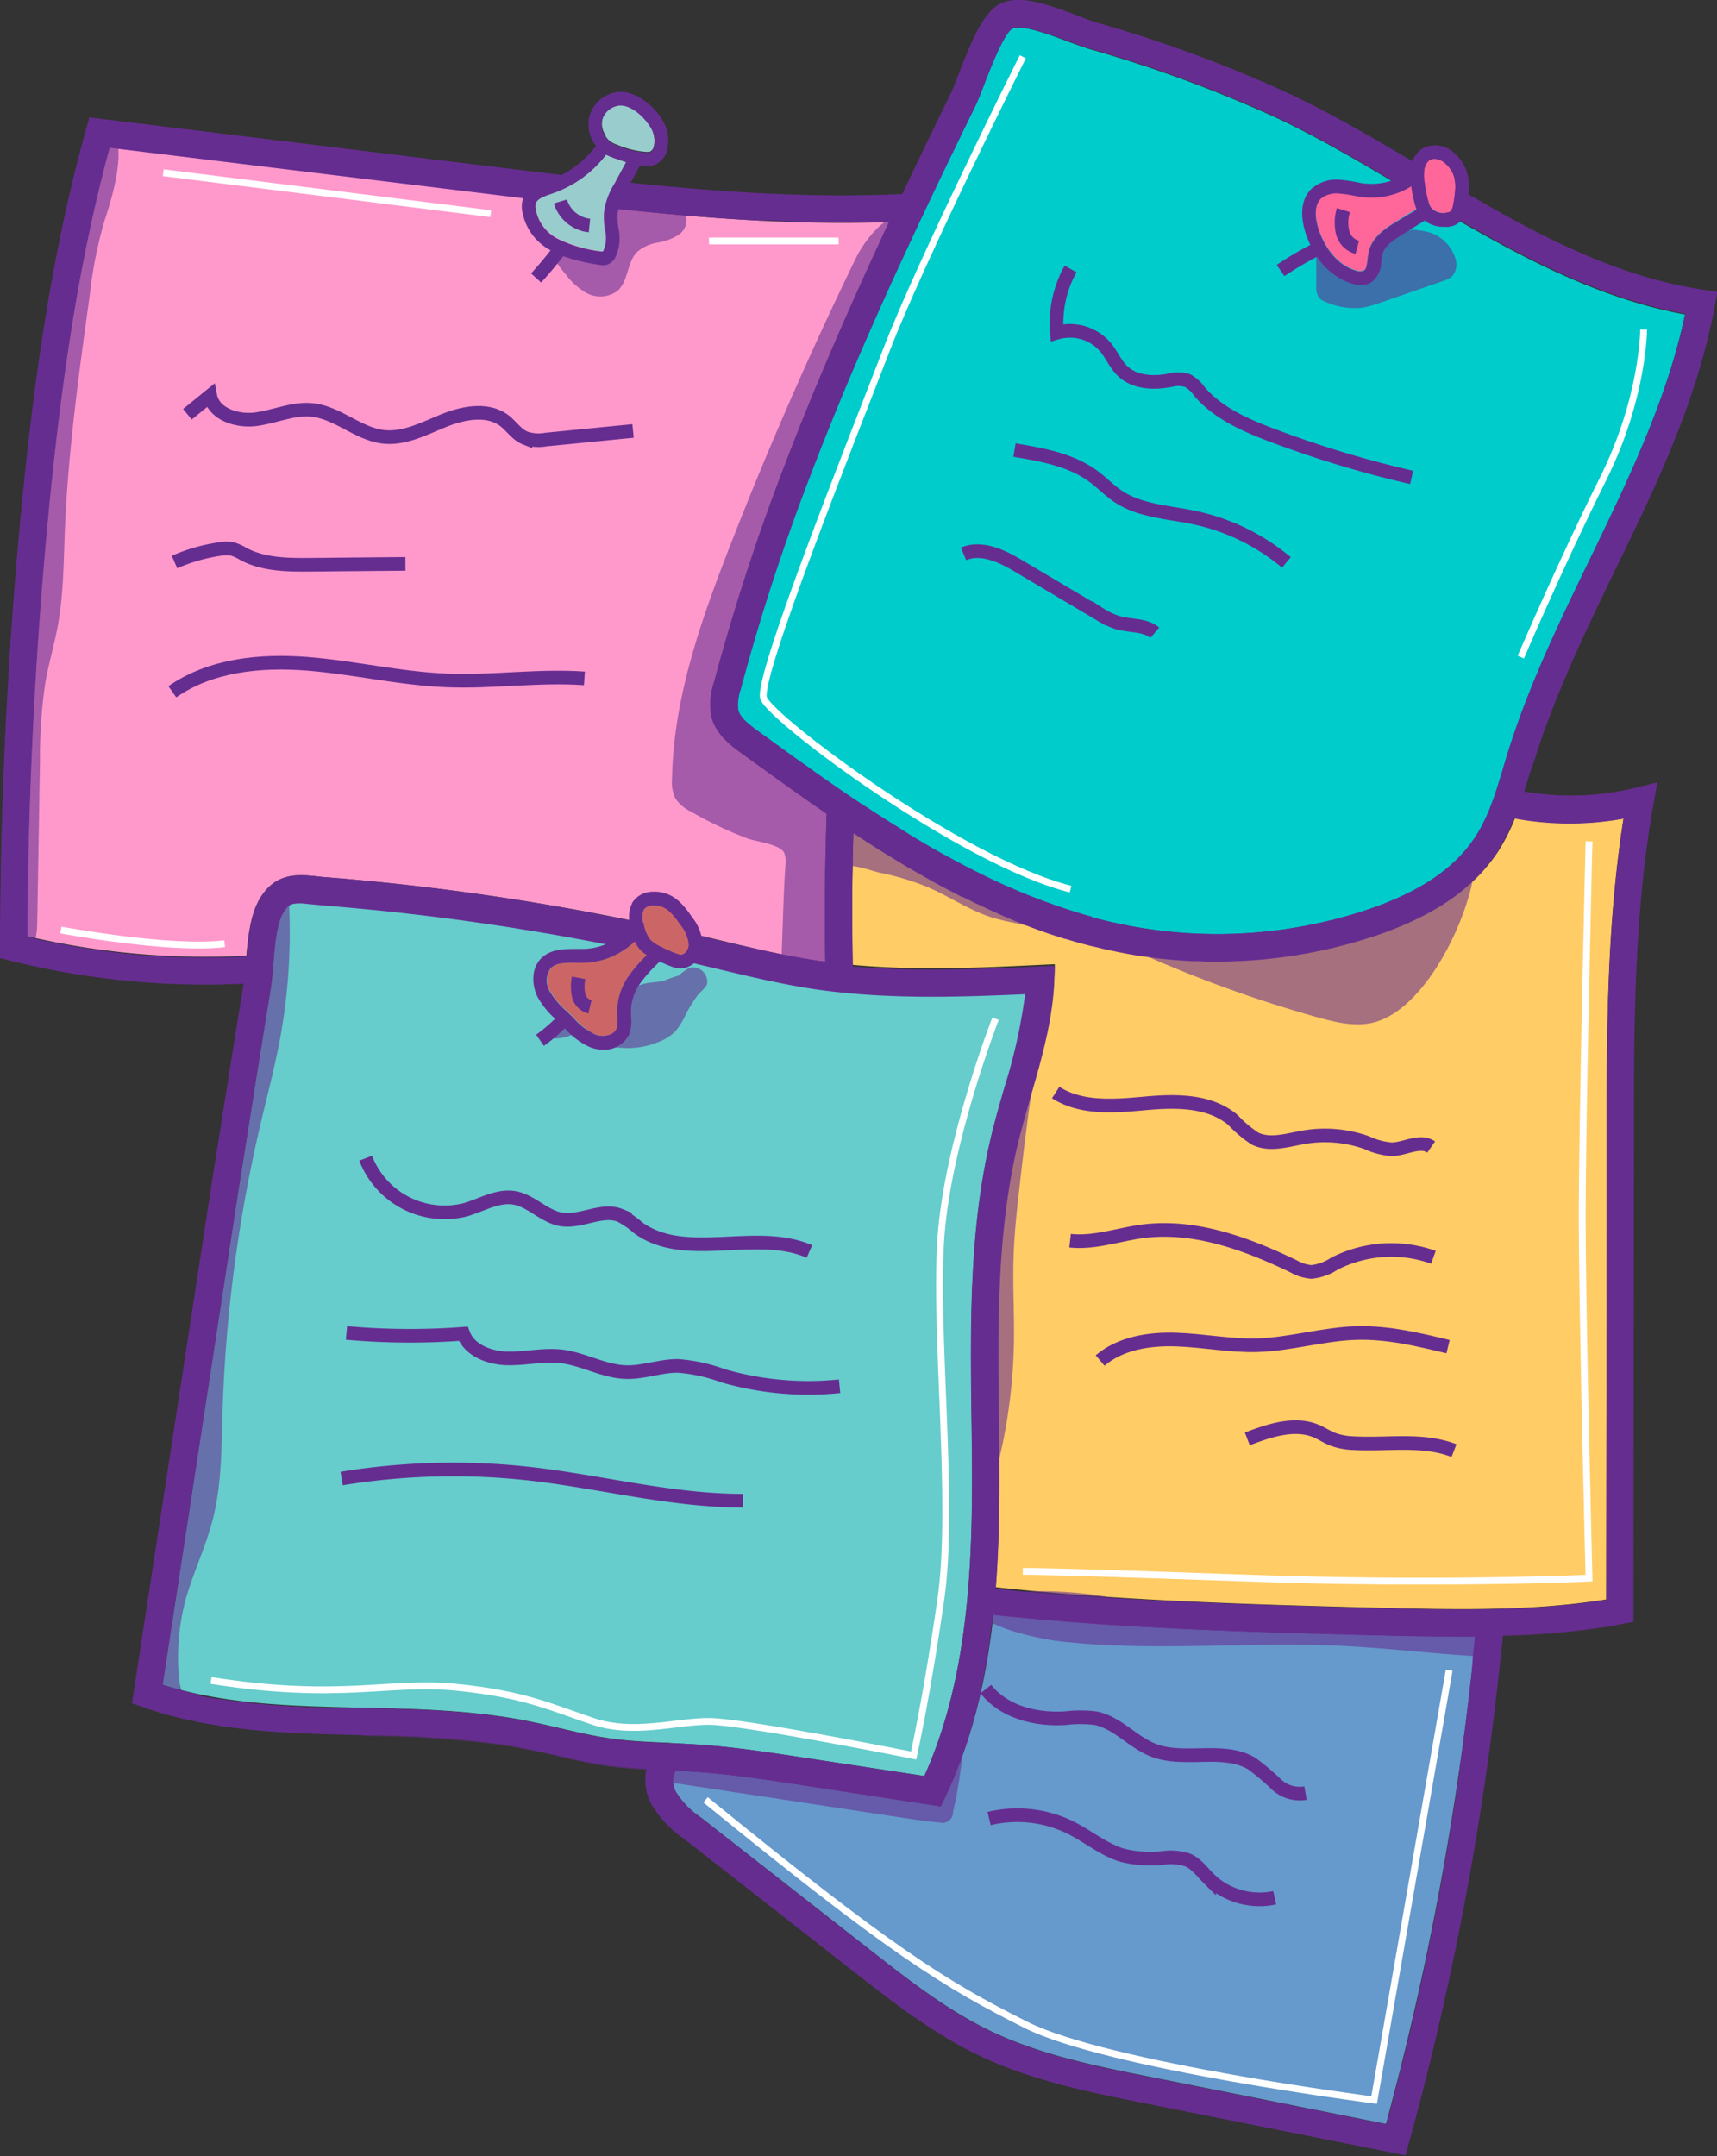 <svg xmlns="http://www.w3.org/2000/svg" viewBox="0 0 251.69 316.02"><rect x="0" y="0" width="251.69" height="316.02" fill="#333333" stroke="none"/><defs><style>.cls-1{isolation:isolate;}.cls-2{fill:#f9c;}.cls-3{fill:#6cc;}.cls-4{fill:#fc6;}.cls-5{fill:#0cc;}.cls-6{fill:#69c;}.cls-7{opacity:0.58;mix-blend-mode:overlay;}.cls-8{fill:#662d91;}.cls-9{fill:#c66;}.cls-10{fill:#9cc;}.cls-11{fill:#f69;}.cls-12,.cls-13{fill:none;stroke-miterlimit:10;}.cls-12{stroke:#662d91;stroke-width:2px;}.cls-13{stroke:#fff;}</style></defs><g class="cls-1"><g id="post-its"><g id="cores"><path class="cls-2" d="M339.12,677.45c2.31-3.94,5.59-3.61,8.48-3.31.44.05.89.1,1.37.13a367.92,367.92,0,0,1,54.69,8.53c1.1.25,2.19.52,3.28.78,4.54,1.09,9.24,2.21,13.89,2.91l1.22.16c-.12-7.21-.05-14.48.2-21.69-4.31-2.94-8.47-6-12.5-8.88-1.48-1.08-3.72-2.7-4.39-5.32a9.92,9.92,0,0,1,.36-5A314,314,0,0,1,416.05,614c4.65-12.21,9.94-24.2,15.35-35.77-19.23.68-38.51-1.67-57.19-4l-57.1-7c-4.09,15.14-6.88,31.91-9,54-1.95,20.42-3,41.16-3.05,61.67a114.15,114.15,0,0,0,32.12,2.86C337.44,682.91,337.79,679.72,339.12,677.45Z" transform="translate(-301.07 -545.68)"/><path class="cls-3" d="M403.24,801.39c5.24.34,10.47,1.14,15.53,1.91L436.58,806c6.25-13.9,7.05-29.92,7-45.21q0-3.6-.08-7.2c-.17-13.73-.36-27.93,2.93-41.55.58-2.38,1.26-4.76,1.93-7.06a80.76,80.76,0,0,0,3.12-13.77c-10.27.45-20.83.78-31.22-.79-4.82-.73-9.6-1.88-14.22-3l-3.26-.78a364.16,364.16,0,0,0-54.09-8.43l-1.47-.14c-2.92-.3-3.65-.31-4.62,1.35s-1.24,4.78-1.46,7.52c-.11,1.31-.21,2.55-.38,3.63-1.53,9.3-3,18.75-4.5,28.1q-1.1,7.08-2.18,14.16l-9.17,59.79c9.29,2.93,19,3.14,29.31,3.37,7.92.17,16.11.36,24,1.91,1.66.33,3.32.71,4.92,1.09,2.47.58,5,1.17,7.52,1.52,2.73.39,5.57.5,8.33.62C400.41,801.24,401.83,801.29,403.24,801.39Z" transform="translate(-301.07 -545.68)"/><path class="cls-4" d="M502.3,682.94a73.51,73.51,0,0,1-36.23,2.38c-14.61-2.72-27.82-9.78-39.9-17.73-.19,6.5-.23,13-.11,19.52,9.12.84,18.41.44,27.45,0l2.18-.1-.09,2.18c-.24,5.84-1.86,11.46-3.43,16.89-.65,2.26-1.32,4.6-1.88,6.89-3.17,13.13-3,27.07-2.82,40.56q.06,3.61.08,7.23c0,5.79-.07,11.7-.53,17.57,18.51,2,37.45,2.52,55.78,3,11.13.28,22.61.57,33.72-1.21l.07-67.63c0-15.39,0-31.28,2.47-46.84a44.2,44.2,0,0,1-15.89-.09,28.25,28.25,0,0,1-2.54,5C517,676,511.05,680.08,502.3,682.94Z" transform="translate(-301.07 -545.68)"/><path class="cls-5" d="M488.8,563.24a192,192,0,0,0-28.07-10.38c-.79-.24-1.76-.61-2.88-1-2.26-.87-7-2.66-8.33-2s-3.4,6.14-4.21,8.23c-.51,1.31-.94,2.44-1.33,3.23-8.33,17-17,35.36-24.19,54.16a308.47,308.47,0,0,0-10.2,31.34,6.61,6.61,0,0,0-.35,3c.28,1.12,1.51,2.09,2.86,3.06,16,11.58,34.07,24.7,54.7,28.55a69.51,69.51,0,0,0,34.26-2.25c7.85-2.57,13.16-6.09,16.23-10.76,2-3,3.05-6.56,4.17-10.3.22-.73.44-1.46.67-2.19,3.08-9.85,7.64-19.29,12.06-28.42,5.53-11.45,11.25-23.26,13.88-35.73-14.6-2.69-27.57-10.4-40.14-17.86C501.72,570.19,495.3,566.37,488.8,563.24Z" transform="translate(-301.07 -545.68)"/><path class="cls-6" d="M502.7,785.36c-18.39-.47-37.39-1-56-3-1,9.25-3.06,18.34-7.09,26.75l-.64,1.34-20.77-3.18c-5-.76-10.12-1.55-15.18-1.88-1-.06-2-.1-2.92-.14a3.22,3.22,0,0,0,0,3,12.42,12.42,0,0,0,3.74,3.85l24.87,19.46c5.5,4.3,11.19,8.75,17.51,11.79,7.38,3.55,15.65,5.2,23.64,6.79L504.24,857a436.7,436.7,0,0,0,13.12-71.48h-2C511.12,785.57,506.89,785.46,502.7,785.36Z" transform="translate(-301.07 -545.68)"/></g><g id="sombras" class="cls-7"><path class="cls-8" d="M502,695.65c-2.63.51-5.34-.17-7.93-.89A188.51,188.51,0,0,1,465.13,684c5.49-.71,11-1.42,16.53-.81,8.43.94,14.09,1.54,21.9-2.41,4.31-2.18,9-6.8,13.63-7.66C516.43,680.16,509.94,694.09,502,695.65Z" transform="translate(-301.07 -545.68)"/><path class="cls-8" d="M400.55,688.68a10.43,10.43,0,0,1,1.54-1.12,2.1,2.1,0,0,1,2.63,2.34c-.13.51-1.14,1.31-1.46,1.76a22.47,22.47,0,0,0-1.68,2.73,10.27,10.27,0,0,1-1.52,2.47,7.11,7.11,0,0,1-2.51,1.57,11.76,11.76,0,0,1-5.77.8,7.59,7.59,0,0,1-3.21-.65c-.93-.51-1.73-1.45-2.79-1.41a4.73,4.73,0,0,0-1.21.33,7.06,7.06,0,0,1-3.44.32,10,10,0,0,1,1.47-1.64,2.52,2.52,0,0,1,1.16-.69c1-.22,1.9.54,2.84.92a3.93,3.93,0,0,0,3.67-.45,7.69,7.69,0,0,0,2.07-2.71c1-1.77,1.28-3,3.34-3.41.87-.2,1.77-.19,2.64-.37A18.81,18.81,0,0,1,400.55,688.68Z" transform="translate(-301.07 -545.68)"/><path class="cls-8" d="M398.55,575.69c1.15.17,2.47.47,3,1.51a2.5,2.5,0,0,1-1,2.89,8,8,0,0,1-3.07,1.15,6,6,0,0,0-3,1.36c-1.52,1.51-1.27,4.23-2.85,5.68a4.24,4.24,0,0,1-4.79.23,9.88,9.88,0,0,1-2.81-2.58c-.34-.41-1.68-1.87-1.46-2.44a.75.75,0,0,1,.3-.31,3.33,3.33,0,0,1,1.55-.52,10.76,10.76,0,0,1,2.68.46,3,3,0,0,0,2.6-.42c.81-.71.74-2.44.89-3.45C391.5,573.54,393.36,574.9,398.55,575.69Z" transform="translate(-301.07 -545.68)"/><path class="cls-8" d="M509.86,579.57a5.79,5.79,0,0,1,4.62,4.25,2.61,2.61,0,0,1-.53,2.33,3.52,3.52,0,0,1-1.42.74l-9,3.12a15.63,15.63,0,0,1-2.83.78,10.46,10.46,0,0,1-5.36-.88,2.36,2.36,0,0,1-.86-.52,2.57,2.57,0,0,1-.46-1.81l0-4.27a.81.81,0,0,1,.18-.63.66.66,0,0,1,.45-.14c1.11,0,1.91,1,2.71,1.77a4.92,4.92,0,0,0,2.48,1.36c3.33.55,2.64-2.76,3.72-4.62S508,579.18,509.86,579.57Z" transform="translate(-301.07 -545.68)"/><path class="cls-8" d="M442.43,799c-.06,1.32-.15,2.62-.29,3.93h0a67.74,67.74,0,0,1-1.37,8.36,1.55,1.55,0,0,1-2,1.52c-1.62-.12-3.24-.37-4.85-.61L399.69,807l-4-.61a6.35,6.35,0,0,1,.17-1.3c-1.9-.11-3.82-.25-5.74-.51-2.68-.38-5.32-1-7.87-1.6-1.57-.36-3.19-.74-4.78-1q-1.66-.33-3.36-.57h0a156.38,156.38,0,0,0-19.47-1.26c-2.58-.4-5.14-.8-7.73-1.12-2.33-.3-5.25-.09-7.44-.85l1.45-.14c10-.86,20.48-.12,30.42.83a31.18,31.18,0,0,1,6.66,1.16c2,.63,3.9,1.64,5.95,2.13,2.78.66,5.69.32,8.55.22,13.74-.43,27,5,40.74,5.83a4.6,4.6,0,0,0,2.36-.28,4.79,4.79,0,0,0,1.65-1.64Z" transform="translate(-301.07 -545.68)"/><path class="cls-8" d="M450.41,720.61c-.36,3.16-.68,6.32-.77,9.49-.12,4.06.12,8.13.06,12.19a80,80,0,0,1-3.2,21.19c-2.8-7.32-2.68-15.39-2.51-23.23a53.82,53.82,0,0,1,1.17-12.16c.42-1.69,1-3.34,1.43-5,.9-3.66,1-7.48,1.66-11.19,1-5.47,3.31-10.45,5.58-15.49C452.31,704.38,451.32,712.52,450.41,720.61Z" transform="translate(-301.07 -545.68)"/><path class="cls-8" d="M426.54,583.5q-10.1,20.75-18.49,42.27c-4.28,11-8.26,22.29-8.47,34.05a5.52,5.52,0,0,0,.49,2.88,5.63,5.63,0,0,0,2.23,1.92,57.69,57.69,0,0,0,8.29,3.94c1.29.5,4.88.85,5.45,2.17a3.77,3.77,0,0,1,.16,1.77c-.19,2.85-.29,5.7-.39,8.56l-.25,7a26.06,26.06,0,0,0,5.88.89,1.66,1.66,0,0,0,.77-.11,1.54,1.54,0,0,0,.59-.67,10.28,10.28,0,0,0,1-3.45,66.16,66.16,0,0,0,.22-10,2.72,2.72,0,0,1,.39-1.78c.78-1,4.5.42,5.58.65a38.24,38.24,0,0,1,7,2.09c3.26,1.39,6.23,3.49,9.62,4.52,2.17.67,4.45.88,6.58,1.63,1.86.66,3.73,1.73,5.67,1.4a.75.75,0,0,0,.55-.29c.23-.36-.19-.79-.56-1l-6.67-4.18a13.28,13.28,0,0,0-2.26-1.21,16.5,16.5,0,0,0-2.86-.67,54.72,54.72,0,0,1-12.48-4.42,30.28,30.28,0,0,1-4.31-2.32,34.11,34.11,0,0,1-3.43-2.83c-1-.92-2.63-1.77-3.49-2.83-.69-.84-.9-2.1-1.53-3a9.82,9.82,0,0,0-3-2.86c-3.29-2-7.78-2.12-10.11-5.16s-1.26-7.57,0-11.3q4.53-13.57,9.05-27.16a116.28,116.28,0,0,1,6-15.59c2.61-5.21,6.05-10.08,8-15.62C434.77,574,429,578.55,426.54,583.5Z" transform="translate(-301.07 -545.68)"/><path class="cls-8" d="M316.4,578a63.89,63.89,0,0,0-2.18,11c-1.59,11.43-3.17,22.88-3.64,34.41-.19,4.7-.19,9.43-1.05,14.06-.51,2.75-1.31,5.44-1.8,8.2a73.43,73.43,0,0,0-.8,11.39q-.19,11.84-.4,23.68a12.25,12.25,0,0,1-.26,2.57,3.72,3.72,0,0,1-1.17,2.05,3.55,3.55,0,0,1-4,.12v-.88c0-21.15,1.06-42.56,3.07-63.62,2.21-23.18,5.17-40.57,9.57-56.38l.25-.91c3.06-.41,4.21,1.35,4.42,3.8C318.7,571.06,317,576.15,316.4,578Z" transform="translate(-301.07 -545.68)"/><path class="cls-8" d="M379.67,801c-1.86.12-3.71.21-5.57.28h0a156.38,156.38,0,0,0-19.47-1.26h-.51c-10.7-.24-21.76-.48-32.12-4.12l-1.57-.55,9.68-63.1q1.08-7.08,2.18-14.17c1.46-9.35,3-18.82,4.5-28.12,0,0,0-.06,0-.09l-2,.08c1.42-2,3.51-3.08,3.73-6.19.11-1.65.07-3.37.84-4.83s2.7-2.48,4.09-1.6c0,.34,0,.67,0,1h0A86.15,86.15,0,0,1,342.11,698c-.81,4.3-1.94,8.53-2.93,12.79a212.49,212.49,0,0,0-5.5,42.17c-.15,5.13-.13,10.33-1.39,15.31-1,4-2.86,7.81-4,11.82a33.11,33.11,0,0,0-1,11.34,8.17,8.17,0,0,0,.38,2,3.57,3.57,0,0,0,.47.91c.89,1.24,2.52,1.67,4,2q4.35.92,8.74,1.58a156.18,156.18,0,0,0,26.54,1.75C371.57,799.61,375.87,799.4,379.67,801Z" transform="translate(-301.07 -545.68)"/><path class="cls-8" d="M538.09,783.94a118.93,118.93,0,0,1-16.71,1.55c-.1,1-.21,2.08-.32,3.13-1.33,0-2.67-.11-4-.2-6.51-.41-13-1.2-19.54-1.5-13.82-.64-27.72.94-41.49-.71-1.72-.2-6.94-1.24-9.51-2.67h0c-2-1.11-2.4-2.46,1.63-3.85a16.22,16.22,0,0,1,4.34-.76h0a57.52,57.52,0,0,1,11.5.92h0c2.23.36,4.31.73,6.05,1,6.08.91,12.1,2.31,18.23,2.82a129.09,129.09,0,0,0,15.11.05l29.63-1.09c1.54-.05,3.2-.08,4.47.79A2.44,2.44,0,0,1,538.09,783.94Z" transform="translate(-301.07 -545.68)"/></g><g id="contorno"><path class="cls-8" d="M526,657.09c3-9.58,7.49-18.88,11.84-27.88,6-12.29,12.09-25,14.6-38.74l.37-2-2-.31c-14.66-2.2-27.33-9.72-40.75-17.69-6.28-3.73-12.78-7.59-19.43-10.8A195.08,195.08,0,0,0,461.87,549c-.64-.19-1.59-.55-2.59-.93-4.84-1.86-8.76-3.18-11.47-1.9-2.51,1.19-4.24,5.24-6.23,10.41-.45,1.17-.88,2.28-1.19,2.91-2.34,4.77-4.7,9.66-7.06,14.63-19.6.92-39.43-1.49-58.63-3.84l-60.53-7.39-.21.75-.25.91c-4.4,15.81-7.36,33.2-9.57,56.38-2,21.06-3,42.47-3.07,63.62v1.56l1.52.38A117.69,117.69,0,0,0,331.21,690c1.19,0,2.38,0,3.57-.07h0l2-.08s0,.06,0,.09c-1.53,9.3-3,18.77-4.5,28.12q-1.09,7.08-2.18,14.17l-9.68,63.1,1.57.55c10.36,3.64,21.42,3.88,32.12,4.12h.51a156.38,156.38,0,0,1,19.47,1.26h0q1.69.24,3.36.57c1.59.31,3.21.69,4.78,1,2.55.6,5.19,1.22,7.87,1.6,1.92.26,3.84.4,5.74.51a6.35,6.35,0,0,0-.17,1.3,7.91,7.91,0,0,0,.78,3.71,15.93,15.93,0,0,0,4.86,5.24l24.87,19.46c5.67,4.43,11.54,9,18.25,12.25,7.84,3.76,16.35,5.46,24.59,7.1l38.08,7.6.5-1.8a439.8,439.8,0,0,0,13.45-71.28c.11-1,.22-2.09.32-3.13a118.93,118.93,0,0,0,16.71-1.55l.78-.13,1.65-.3.07-71c0-16.18,0-32.92,2.9-49.06l.54-3-3,.75a40,40,0,0,1-16.52.6c.26-.85.52-1.7.77-2.54ZM334.18,686h0c-1.64,0-3.27,0-4.9,0l-1.39,0-1.64-.06-1.65-.08-1.26-.08-1.12-.08-.94-.07c-1-.09-2-.2-3-.31l-1.14-.14L315.8,685l-1-.15-1.35-.2-1.36-.23c-.79-.13-1.57-.27-2.35-.42-.41-.07-.81-.15-1.21-.24-.75-.15-1.49-.3-2.24-.47l-1.2-.28c.08-20.51,1.1-41.25,3.05-61.67,2.11-22.12,4.9-38.89,9-54l1.27.16,55.83,6.81,3.09.38,5.49.66,3.84.45.48,0c1.44.17,2.88.33,4.33.48h0c.84.09,1.68.19,2.52.27l2.52.25c.84.09,1.68.17,2.53.24l2.53.22,2.86.23c.95.08,1.91.15,2.86.21l2.76.18h.2l2.15.13.4,0h.08c.19,0,.38,0,.57,0l.6,0,1.84.08q1.44.06,2.88.09c.95,0,1.91.05,2.87.06l2.95,0c1.13,0,2.25,0,3.38,0l2.76-.07h0l.68,0C426,589.8,420.7,601.79,416.05,614a314,314,0,0,0-10.33,31.75,9.92,9.92,0,0,0-.36,5c.67,2.62,2.91,4.24,4.39,5.32,4,2.92,8.19,5.94,12.5,8.88-.25,7.21-.32,14.48-.2,21.69l-1.22-.16-1.29-.21-1-.17-1.21-.22-1.4-.27-.29-.06h-.06c-2-.42-4-.86-6-1.33l-.18,0-2.5-.6c-1.09-.26-2.18-.53-3.28-.78A367.92,367.92,0,0,0,349,674.27c-.48,0-.93-.08-1.37-.13-2.89-.3-6.17-.63-8.48,3.31-1.33,2.27-1.68,5.46-1.93,8.41C336.19,685.91,335.18,686,334.18,686Zm-9.3,106.69,9.17-59.79q1.08-7.08,2.18-14.16c1.46-9.35,3-18.8,4.5-28.1.17-1.08.27-2.32.38-3.63.22-2.74.47-5.83,1.46-7.52.08-.13.15-.25.23-.36a2,2,0,0,1,.17-.23l.08-.1,0,0,.05,0,0-.05a.53.53,0,0,1,.13-.13l.08-.07.1-.08h0l.11-.08a.38.38,0,0,1,.13-.06,1,1,0,0,1,.21-.09.9.9,0,0,1,.28-.08,6.19,6.19,0,0,1,1.76,0l1.18.11,1.47.14a364.16,364.16,0,0,1,54.09,8.43l3.26.78c4.62,1.1,9.4,2.25,14.22,3,10.39,1.57,20.95,1.24,31.22.79A80.76,80.76,0,0,1,448.33,705c-.67,2.3-1.35,4.68-1.93,7.06-3.29,13.62-3.1,27.82-2.93,41.55q.06,3.6.08,7.2c.08,15.29-.72,31.31-7,45.21l-17.81-2.73c-5.06-.77-10.29-1.57-15.53-1.91-1.41-.1-2.83-.15-4.24-.21-2.76-.12-5.6-.23-8.33-.62-2.5-.35-5.05-.94-7.52-1.52-1.6-.38-3.26-.76-4.92-1.09-7.93-1.55-16.12-1.74-24-1.91l-2.88-.07-1.43,0-1.42,0-1.77-.06h-.11c-.44,0-.87,0-1.31-.06l-1.31-.06-1.67-.1c-1.11-.07-2.21-.16-3.31-.26s-2.19-.23-3.27-.37l-1.63-.22-.73-.11-.23,0-.1,0-1-.18-.11,0c-.48-.08-.94-.18-1.42-.28l-.09,0-.1,0L330,794l-1.19-.27-.9-.22-.23-.06C326.74,793.23,325.81,793,324.88,792.67Zm191.7.09q-.24,2.12-.51,4.23a.78.78,0,0,1,0,.16c-.17,1.35-.35,2.71-.53,4.06s-.33,2.44-.51,3.66c0,.13,0,.27,0,.4-.27,1.84-.54,3.67-.84,5.51-.18,1.2-.38,2.4-.58,3.6s-.43,2.59-.66,3.88c-.3,1.73-.61,3.45-.94,5.18s-.66,3.45-1,5.17c-.18.92-.37,1.83-.56,2.75q-.56,2.68-1.15,5.37c-.24,1.11-.49,2.22-.74,3.32l-.06.24c-.31,1.36-.63,2.72-.95,4.07-.26,1.06-.51,2.12-.78,3.18s-.52,2.11-.8,3.17-.54,2.11-.82,3.17-.56,2.11-.84,3.16l-34.43-6.86c-8-1.59-16.26-3.24-23.64-6.79-6.32-3-12-7.49-17.51-11.79l-24.87-19.46a12.42,12.42,0,0,1-3.74-3.85,2.68,2.68,0,0,1-.18-.47,1.09,1.09,0,0,1-.07-.24,1.4,1.4,0,0,1-.06-.28c0-.12,0-.23-.05-.35v-.06a2.88,2.88,0,0,1,0-.72,1.59,1.59,0,0,1,.06-.3,1.91,1.91,0,0,1,.29-.63c1,0,1.95.08,2.92.14,5.06.33,10.21,1.12,15.18,1.88l20.77,3.18.64-1.34c.25-.52.49-1.05.73-1.58s.33-.76.49-1.14.23-.53.34-.81l0-.1.06-.15c.14-.34.27-.68.4-1s.35-.91.51-1.37h0c.06-.16.11-.3.16-.46l.08-.21c.14-.41.28-.81.41-1.22s.22-.65.31-1,.2-.61.29-.92l.27-.93L444,797c.22-.8.42-1.6.61-2.41.09-.36.17-.72.25-1.09,0-.06,0-.12,0-.17.17-.79.33-1.58.49-2.37v0c.08-.4.16-.81.23-1.22l.21-1.23c.13-.81.26-1.62.37-2.43a2.17,2.17,0,0,1,0-.25c.1-.75.2-1.51.29-2.27h0c.05-.39.1-.78.14-1.18,18.65,2,37.65,2.54,56,3,4.19.1,8.42.21,12.68.21h2c-.09,1-.19,1.91-.3,2.86C516.91,789.87,516.75,791.31,516.58,792.76Zm22.48-127.08c-2.44,15.56-2.46,31.45-2.47,46.84l-.07,67.63c-11.11,1.78-22.59,1.49-33.72,1.21l-6.56-.17-7.9-.23-6.36-.22-5.82-.24-2.41-.11c-1.48-.07-3-.14-4.44-.23l-.61,0-4.23-.26-.44,0h0l-.48,0c-1.24-.08-2.48-.16-3.71-.26h-.15l-.63,0-3.77-.31-2.68-.24h-.09l-2-.19-3.48-.36c.46-5.87.56-11.78.53-17.57,0-.42,0-.83,0-1.25,0-2,0-4-.07-6-.17-13.49-.35-27.43,2.82-40.56.56-2.29,1.23-4.63,1.88-6.89,0-.12.07-.24.1-.36v0c.75-2.59,1.5-5.23,2.1-7.91.08-.35.16-.71.23-1.06s.15-.7.21-1.06c.14-.71.26-1.42.36-2.14q.09-.54.15-1.08c.13-1.08.23-2.17.27-3.26l.09-2.18-2.18.1c-9,.4-18.33.8-27.45,0q-.07-3.69-.07-7.4c0-1.15,0-2.3,0-3.45s0-2.4.05-3.61c0-1.69.06-3.38.11-5.06l2.28,1.48c.74.47,1.49.95,2.24,1.41l.14.09c.75.46,1.5.92,2.26,1.37.51.32,1,.62,1.56.93l.89.51,1.93,1.09.74.42.94.5h0l.11.06.22.12.2.1,1.35.71.23.12.19.1.33.17.32.16.1,0,1.14.56c.33.17.66.33,1,.48l1,.47c.68.32,1.35.62,2,.92s1.35.59,2,.87,1.37.56,2.06.83c.53.21,1.05.41,1.58.6h0l.16.06.83.29c.43.16.86.31,1.3.45l1,.32.86.28.1,0,.45.14h0l.2.06c.61.18,1.22.36,1.84.52l1.38.36.12,0c.22.07.44.12.66.17.51.13,1,.25,1.54.36l.89.19c.54.12,1.09.23,1.64.33,1,.2,2.1.37,3.14.51h0l1.28.17c.42.06.85.11,1.28.15s1,.11,1.58.15l1.49.11h.1l1.07.06c.64,0,1.27,0,1.91.06l1.55,0a73.38,73.38,0,0,0,22.81-3.62c.72-.23,1.42-.48,2.1-.73.36-.13.71-.26,1.05-.4l1.27-.52c.41-.17.82-.35,1.22-.54l.67-.31c.35-.16.68-.33,1-.5s.66-.34,1-.52l.67-.37.83-.49.54-.34c.18-.11.36-.22.53-.34s.54-.36.8-.55l.77-.56c.76-.58,1.47-1.18,2.14-1.8q.43-.39.84-.81a5.66,5.66,0,0,0,.42-.43c.21-.22.41-.44.59-.66s.19-.21.28-.32.4-.48.59-.73a1.33,1.33,0,0,0,.14-.19c.11-.13.21-.27.31-.41l.58-.84a28.25,28.25,0,0,0,2.54-5A44.2,44.2,0,0,0,539.06,665.68Zm-16.93-9.79c-.23.73-.45,1.46-.67,2.19-1.12,3.74-2.18,7.28-4.17,10.3-3.07,4.67-8.38,8.19-16.23,10.76a69.51,69.51,0,0,1-34.26,2.25l-2.19-.45c-.52-.11-1.05-.23-1.57-.36l-.23-.06c-.51-.12-1-.25-1.52-.39L461,680c-.48-.12-1-.26-1.43-.41l-.29-.09c-.11,0-.21-.06-.32-.09-.54-.16-1.07-.33-1.6-.51s-1.24-.4-1.85-.63-1.23-.44-1.84-.67-1.22-.46-1.83-.71-1.21-.49-1.81-.75c-1.07-.45-2.13-.92-3.18-1.42l-.45-.21c-.58-.27-1.15-.55-1.72-.84s-1.17-.57-1.75-.88c-.42-.21-.83-.43-1.24-.65l-1.86-1c-1.85-1-3.67-2.08-5.47-3.17l-1.55-1-.28-.17q-1.5-.93-3-1.89l-.25-.16c-.52-.34-1-.68-1.55-1-2.46-1.62-4.86-3.28-7.23-4.95h0l-2.19-1.56,0,0c-2.09-1.48-4.14-3-6.15-4.43-1.35-1-2.58-1.94-2.86-3.06a6.61,6.61,0,0,1,.35-3,308.47,308.47,0,0,1,10.2-31.34c7.16-18.8,15.86-37.14,24.19-54.16.39-.79.82-1.92,1.33-3.23.81-2.09,2.94-7.63,4.21-8.23s6.07,1.14,8.33,2c1.12.43,2.09.8,2.88,1a192,192,0,0,1,28.07,10.38c6.5,3.13,12.92,7,19.13,10.64,12.57,7.46,25.54,15.17,40.14,17.86-2.63,12.47-8.35,24.28-13.88,35.73C529.77,636.6,525.21,646,522.13,655.89Z" transform="translate(-301.07 -545.68)"/></g><g id="preagador"><g id="Camada_36" data-name="Camada 36"><path class="cls-9" d="M394.87,684.74a4.81,4.81,0,0,1-.72-1.13,11.07,11.07,0,0,1-7.28,3.16c-.43,0-.88,0-1.34,0-1.47,0-2.86,0-3.67.77a3.07,3.07,0,0,0-.16,3.4,11.74,11.74,0,0,0,2.42,2.88l1.05,1a9.77,9.77,0,0,0,3.19,2.48c1.15.44,2.74.16,3.14-.88a4,4,0,0,0,.09-1.72c0-.31,0-.63,0-.94a9.17,9.17,0,0,1,1.82-5.25,19.89,19.89,0,0,1,2.57-2.91A5.28,5.28,0,0,1,394.87,684.74Z" transform="translate(-301.07 -545.68)"/><path class="cls-10" d="M389.19,582.52l.26,0,.06-.1a4.79,4.79,0,0,0,.22-3.13,12,12,0,0,1-.12-2.55,10.94,10.94,0,0,1,1.55-4.15l1.71-3.16c-.66-.2-1.29-.42-1.89-.64a9.58,9.58,0,0,1-1.07-.46,16.69,16.69,0,0,1-7.82,5.67l-.19.07c-1,.34-2.06.7-2.28,1.4a1.72,1.72,0,0,0-.05.64,6.08,6.08,0,0,0,3.33,4.56A19.75,19.75,0,0,0,389.19,582.52Z" transform="translate(-301.07 -545.68)"/><path class="cls-10" d="M389.84,565.64a2.72,2.72,0,0,0,.7.78,4.75,4.75,0,0,0,1.13.53,13.43,13.43,0,0,0,4.14,1,1.71,1.71,0,0,0,.6-.07,1.2,1.2,0,0,0,.53-.83,3.89,3.89,0,0,0-.64-3c-.88-1.34-2.66-3-4.26-3a2,2,0,0,0-.69.11,2.91,2.91,0,0,0-1.91,1.73,3,3,0,0,0,.4,2.62Z" transform="translate(-301.07 -545.68)"/><path class="cls-9" d="M396.7,678.39a1.52,1.52,0,0,0-1.2.59,2.86,2.86,0,0,0-.1,1.9,5.24,5.24,0,0,0,1,2.54,5.17,5.17,0,0,0,1.49,1,21.5,21.5,0,0,0,2.25,1,2.75,2.75,0,0,0,.74.2c.63,0,1.18-.8,1.21-1.48a5,5,0,0,0-1.1-2.78C399.64,679.49,398.64,678.24,396.7,678.39Z" transform="translate(-301.07 -545.68)"/><path class="cls-11" d="M508.43,575.42a23.76,23.76,0,0,1-.48-2.49,11,11,0,0,1-6.74,1.62,17.86,17.86,0,0,1-1.87-.28,16.37,16.37,0,0,0-1.88-.27,3.71,3.71,0,0,0-2.78.75c-1.14,1.13-.68,3.28-.43,4.15.72,2.5,2.56,5.5,5.54,6.39a1.62,1.62,0,0,0,1.23,0c.33-.21.41-.75.52-1.61a8.73,8.73,0,0,1,.24-1.4c.58-2,2.48-3.19,3.74-4l3.21-2A8.37,8.37,0,0,1,508.43,575.42Z" transform="translate(-301.07 -545.68)"/><path class="cls-11" d="M512.86,569.56a2.42,2.42,0,0,0-1.51-.61,1.4,1.4,0,0,0-.7.18,2,2,0,0,0-.77,1.23,6,6,0,0,0,0,1.93,19.35,19.35,0,0,0,.49,2.63,3.68,3.68,0,0,0,.49,1.22,2.39,2.39,0,0,0,2.21.72,1.34,1.34,0,0,0,.56-.16c.31-.21.44-.81.53-1.37.39-2.45.52-4.18-1.3-5.77Z" transform="translate(-301.07 -545.68)"/></g><g id="Camada_39" data-name="Camada 39"><path class="cls-8" d="M396.56,676.39a3.55,3.55,0,0,0-2.75,1.51,4.58,4.58,0,0,0-.38,3.33l0,.16a9,9,0,0,1-6.67,3.38c-.4,0-.81,0-1.23,0-1.74,0-3.71,0-5.11,1.36-1.57,1.57-1.37,4.06-.53,5.72a12.25,12.25,0,0,0,2.55,3.15,22.08,22.08,0,0,1-2.78,2.34l1.14,1.64a24.94,24.94,0,0,0,3.06-2.57,11,11,0,0,0,3.75,2.79,5.21,5.21,0,0,0,1.83.34,4,4,0,0,0,3.9-2.35,5.87,5.87,0,0,0,.22-2.6c0-.27,0-.54,0-.8A7.3,7.3,0,0,1,395,689.7a20.7,20.7,0,0,1,2.79-3.07q.79.38,1.62.69a4.05,4.05,0,0,0,1.37.32h.1a3.44,3.44,0,0,0,3.18-3.41,6.82,6.82,0,0,0-1.45-4C401.35,678.43,399.79,676.18,396.56,676.39Zm-3.2,12.16a9.17,9.17,0,0,0-1.82,5.25c0,.31,0,.63,0,.94a4,4,0,0,1-.09,1.72c-.4,1-2,1.32-3.14.88a9.77,9.77,0,0,1-3.19-2.48l-1.05-1a11.74,11.74,0,0,1-2.42-2.88,3.07,3.07,0,0,1,.16-3.4c.81-.81,2.2-.79,3.67-.77.46,0,.91,0,1.34,0a11.07,11.07,0,0,0,7.28-3.16,4.81,4.81,0,0,0,.72,1.13,5.28,5.28,0,0,0,1.06.9A19.89,19.89,0,0,0,393.36,688.55Zm7.49-2.9a2.75,2.75,0,0,1-.74-.2,21.5,21.5,0,0,1-2.25-1,5.17,5.17,0,0,1-1.49-1,5.24,5.24,0,0,1-1-2.54,2.86,2.86,0,0,1,.1-1.9,1.52,1.52,0,0,1,1.2-.59c1.94-.15,2.94,1.1,4.26,3a5,5,0,0,1,1.1,2.78C402,684.85,401.48,685.65,400.85,685.65Z" transform="translate(-301.07 -545.68)"/><path class="cls-8" d="M514.18,568.05a4,4,0,0,0-4.57-.62,3.88,3.88,0,0,0-1.68,2.49,5.58,5.58,0,0,0-.1.68l0,0a8.9,8.9,0,0,1-6.42,2c-.56,0-1.11-.15-1.69-.26a19.84,19.84,0,0,0-2.11-.3,5.52,5.52,0,0,0-4.31,1.33c-1.85,1.81-1.39,4.61-.95,6.12a13.58,13.58,0,0,0,.8,2.08,49.7,49.7,0,0,0-4.93,2.94l1.13,1.65a46.64,46.64,0,0,1,4.78-2.84,9.64,9.64,0,0,0,5.11,3.93,4.83,4.83,0,0,0,1.35.21,2.77,2.77,0,0,0,1.52-.41,3.79,3.79,0,0,0,1.43-3.06,7.28,7.28,0,0,1,.19-1.08c.33-1.18,1.55-2,2.87-2.83l3.31-2.06a4.44,4.44,0,0,0,2.76.91,5.16,5.16,0,0,0,.67,0,3.11,3.11,0,0,0,1.44-.49,3.82,3.82,0,0,0,1.37-2.71C516.57,572.93,516.75,570.31,514.18,568.05Zm-8.66,10.29c-1.26.78-3.16,2-3.74,4a8.73,8.73,0,0,0-.24,1.4c-.11.86-.19,1.4-.52,1.61a1.62,1.62,0,0,1-1.23,0c-3-.89-4.82-3.89-5.54-6.39-.25-.87-.71-3,.43-4.15a3.71,3.71,0,0,1,2.78-.75,16.37,16.37,0,0,1,1.88.27,17.86,17.86,0,0,0,1.87.28,11,11,0,0,0,6.74-1.62,23.76,23.76,0,0,0,.48,2.49,8.37,8.37,0,0,0,.3.93Zm8.64-3c-.09.56-.22,1.16-.53,1.37a1.34,1.34,0,0,1-.56.16,2.39,2.39,0,0,1-2.21-.72,3.68,3.68,0,0,1-.49-1.22,19.35,19.35,0,0,1-.49-2.63,6,6,0,0,1,0-1.93,2,2,0,0,1,.77-1.23,1.4,1.4,0,0,1,.7-.18,2.42,2.42,0,0,1,1.51.61h0C514.68,571.15,514.55,572.88,514.16,575.33Z" transform="translate(-301.07 -545.68)"/><path class="cls-8" d="M380.39,587.1c1.13-1.23,2.21-2.53,3.24-3.86a28.82,28.82,0,0,0,5.22,1.25,3.44,3.44,0,0,0,.63.07,1.81,1.81,0,0,0,.73-.14,2.13,2.13,0,0,0,1-.9,6.55,6.55,0,0,0,.51-4.43,10.54,10.54,0,0,1-.12-2.13,9.35,9.35,0,0,1,1.31-3.38l2-3.67a7.89,7.89,0,0,0,.85.09h.16a3.19,3.19,0,0,0,1.3-.24,3.1,3.1,0,0,0,1.66-2.18A5.84,5.84,0,0,0,398,563c-1.31-2-4.32-4.62-7.25-3.64a4.89,4.89,0,0,0-3.16,3,5,5,0,0,0,.59,4.36c.09.13.18.22.26.34a14.74,14.74,0,0,1-7,5.1l-.19.06c-1.27.44-3,1-3.54,2.69a3.71,3.71,0,0,0-.14,1.37,8,8,0,0,0,4.21,6.09c-.92,1.17-1.87,2.31-2.86,3.39ZM389.44,563a2.91,2.91,0,0,1,1.91-1.73,2,2,0,0,1,.69-.11c1.6,0,3.38,1.61,4.26,3a3.89,3.89,0,0,1,.64,3,1.2,1.2,0,0,1-.53.83,1.71,1.71,0,0,1-.6.07,13.43,13.43,0,0,1-4.14-1,4.75,4.75,0,0,1-1.13-.53,2.72,2.72,0,0,1-.7-.78h0A3,3,0,0,1,389.44,563Zm-9.87,13.13a1.72,1.72,0,0,1,.05-.64c.22-.7,1.27-1.06,2.28-1.4l.19-.07a16.69,16.69,0,0,0,7.82-5.67,9.58,9.58,0,0,0,1.07.46c.6.22,1.23.44,1.89.64l-1.71,3.16a10.94,10.94,0,0,0-1.55,4.15,12,12,0,0,0,.12,2.55,4.79,4.79,0,0,1-.22,3.13l-.06.1-.26,0a19.75,19.75,0,0,1-6.29-1.81A6.08,6.08,0,0,1,379.57,576.15Z" transform="translate(-301.07 -545.68)"/></g></g><g id="teste"><path class="cls-12" d="M383.22,575.21a5,5,0,0,0,4.26,3.53" transform="translate(-301.07 -545.68)"/><path class="cls-12" d="M498,576.48a6.18,6.18,0,0,0-.13,3.22,3,3,0,0,0,2.16,2.23" transform="translate(-301.07 -545.68)"/><path class="cls-12" d="M385.88,689a6.74,6.74,0,0,0,0,2.53,2.24,2.24,0,0,0,1.67,1.73" transform="translate(-301.07 -545.68)"/></g><g id="luzes"><line class="cls-13" x1="23.93" y1="25.32" x2="71.93" y2="31.32"/><line class="cls-13" x1="103.93" y1="35.32" x2="122.93" y2="35.32"/><path class="cls-13" d="M451,554s-15,30-20,43-19,48-18,51,29,24,45,28" transform="translate(-301.07 -545.68)"/><path class="cls-13" d="M542,594s0,10-6,22-12,26-12,26" transform="translate(-301.07 -545.68)"/><path class="cls-13" d="M534,669s-1,41-1,55,1,53,1,53-22,1-50,0-33-1-33-1" transform="translate(-301.07 -545.68)"/><path class="cls-13" d="M447,695s-7,18-8,32,2,39,0,53-4,23-4,23-25-5-30-5-11,2-17,0-10-4-20-5-17,2-36-1" transform="translate(-301.07 -545.68)"/><path class="cls-13" d="M310,682s16,3,24,2" transform="translate(-301.07 -545.68)"/><path class="cls-13" d="M513.5,790.5l-11,63s-39-5-51-11-20-11-47-33" transform="translate(-301.07 -545.68)"/></g><g id="Camada_43" data-name="Camada 43"><path class="cls-12" d="M328.54,606.4l3.35-2.72c.52,2.75,4,3.82,6.76,3.44s5.46-1.65,8.24-1.34c3.71.4,6.7,3.52,10.41,3.93,3.09.34,6-1.25,8.9-2.41s6.45-1.81,8.89.11c1,.8,1.76,2,3,2.49a6.11,6.11,0,0,0,3,.21l12.78-1.26" transform="translate(-301.07 -545.68)"/><path class="cls-12" d="M326.65,628.06a25.6,25.6,0,0,1,6.57-1.89,5,5,0,0,1,2,0,7.59,7.59,0,0,1,1.58.74c3,1.58,6.59,1.58,10,1.55l5-.05,8.7-.08" transform="translate(-301.07 -545.68)"/><path class="cls-12" d="M326.33,647.08c5.64-3.93,12.94-4.64,19.79-4.1s13.6,2.17,20.47,2.44c6.71.27,13.44-.78,20.15-.3" transform="translate(-301.07 -545.68)"/><path class="cls-12" d="M458,585.1a16.38,16.38,0,0,0-2,9.35,6.84,6.84,0,0,1,7.1,2.1c.94,1.13,1.5,2.55,2.56,3.55,1.71,1.61,4.34,1.78,6.65,1.37a5,5,0,0,1,2.85,0,5.21,5.21,0,0,1,1.71,1.57c2.76,3.23,6.83,5,10.81,6.49A158.55,158.55,0,0,0,508,615.66" transform="translate(-301.07 -545.68)"/><path class="cls-12" d="M449.78,611.65c4.06.68,8.28,1.42,11.58,3.86,1.25.93,2.33,2.07,3.62,2.93,3.24,2.16,7.36,2.3,11.17,3.11a31,31,0,0,1,13.49,6.57" transform="translate(-301.07 -545.68)"/><path class="cls-12" d="M442.31,626.87c2.77-1.16,5.86.42,8.45,2l11.34,6.72a12.31,12.31,0,0,0,2.78,1.35c1.83.53,4,.26,5.47,1.49" transform="translate(-301.07 -545.68)"/><path class="cls-12" d="M354.67,715.45A12.4,12.4,0,0,0,369.3,723c2.41-.7,4.75-2.17,7.21-1.73s4.32,2.71,6.79,3.14c2.91.5,6-1.67,8.71-.56a12.67,12.67,0,0,1,2.56,1.76c6.93,5.11,17.25.07,25.15,3.51" transform="translate(-301.07 -545.68)"/><path class="cls-12" d="M351.86,741.06a104.12,104.12,0,0,0,17.12.12c.92,2.46,3.84,3.55,6.46,3.61s5.25-.59,7.86-.3c3.25.37,6.25,2.21,9.52,2.31,2.57.08,5.07-.93,7.63-.91a24.61,24.61,0,0,1,6.62,1.45,44.93,44.93,0,0,0,17.07,1.53" transform="translate(-301.07 -545.68)"/><path class="cls-12" d="M351.15,762.4a101.28,101.28,0,0,1,27.16-.75c10.59,1.15,21,4,31.67,4" transform="translate(-301.07 -545.68)"/><path class="cls-12" d="M455.82,705.82c3.78,2.42,8.64,2,13.11,1.59s9.44-.46,12.87,2.43a17.9,17.9,0,0,0,3.25,2.74c2.19,1.07,4.77.2,7.17-.21a18.36,18.36,0,0,1,9.15.78,10.88,10.88,0,0,0,3.72,1c2-.06,4.14-1.47,5.77-.34" transform="translate(-301.07 -545.68)"/><path class="cls-12" d="M457.93,727.54c3.55.39,7.05-.9,10.59-1.37,7.62-1,15.22,1.78,22.14,5.11a6.24,6.24,0,0,0,2.66.84,7.61,7.61,0,0,0,3.37-1.22,18.35,18.35,0,0,1,14.5-.93" transform="translate(-301.07 -545.68)"/><path class="cls-12" d="M462.33,745.1c3-2.55,7.21-3.2,11.15-3.07s7.86.93,11.8.83c5-.13,9.81-1.68,14.77-1.79,4.49-.11,8.92.95,13.29,2" transform="translate(-301.07 -545.68)"/><path class="cls-12" d="M483.91,756.59c3.27-1.25,7-2.5,10.18-1.11.79.34,1.52.84,2.33,1.16a9.52,9.52,0,0,0,3,.57c5,.3,10.16-.71,14.79,1.1" transform="translate(-301.07 -545.68)"/><path class="cls-12" d="M445.58,793.26c2.66,3.39,7.36,4.54,11.66,4.27a18,18,0,0,1,4.4,0c3.19.61,5.45,3.5,8.47,4.68,4.59,1.8,10.28-.54,14.49,2a35.89,35.89,0,0,1,3.55,3,5,5,0,0,0,4.29,1.3" transform="translate(-301.07 -545.68)"/><path class="cls-12" d="M446.06,812.24a17.63,17.63,0,0,1,12,1.36c2.52,1.27,4.75,3.15,7.45,4a17.14,17.14,0,0,0,6,.42,8,8,0,0,1,3.67.3c1.29.56,2.13,1.78,3.13,2.77a10.61,10.61,0,0,0,9.61,2.76" transform="translate(-301.07 -545.68)"/></g></g></g></svg>